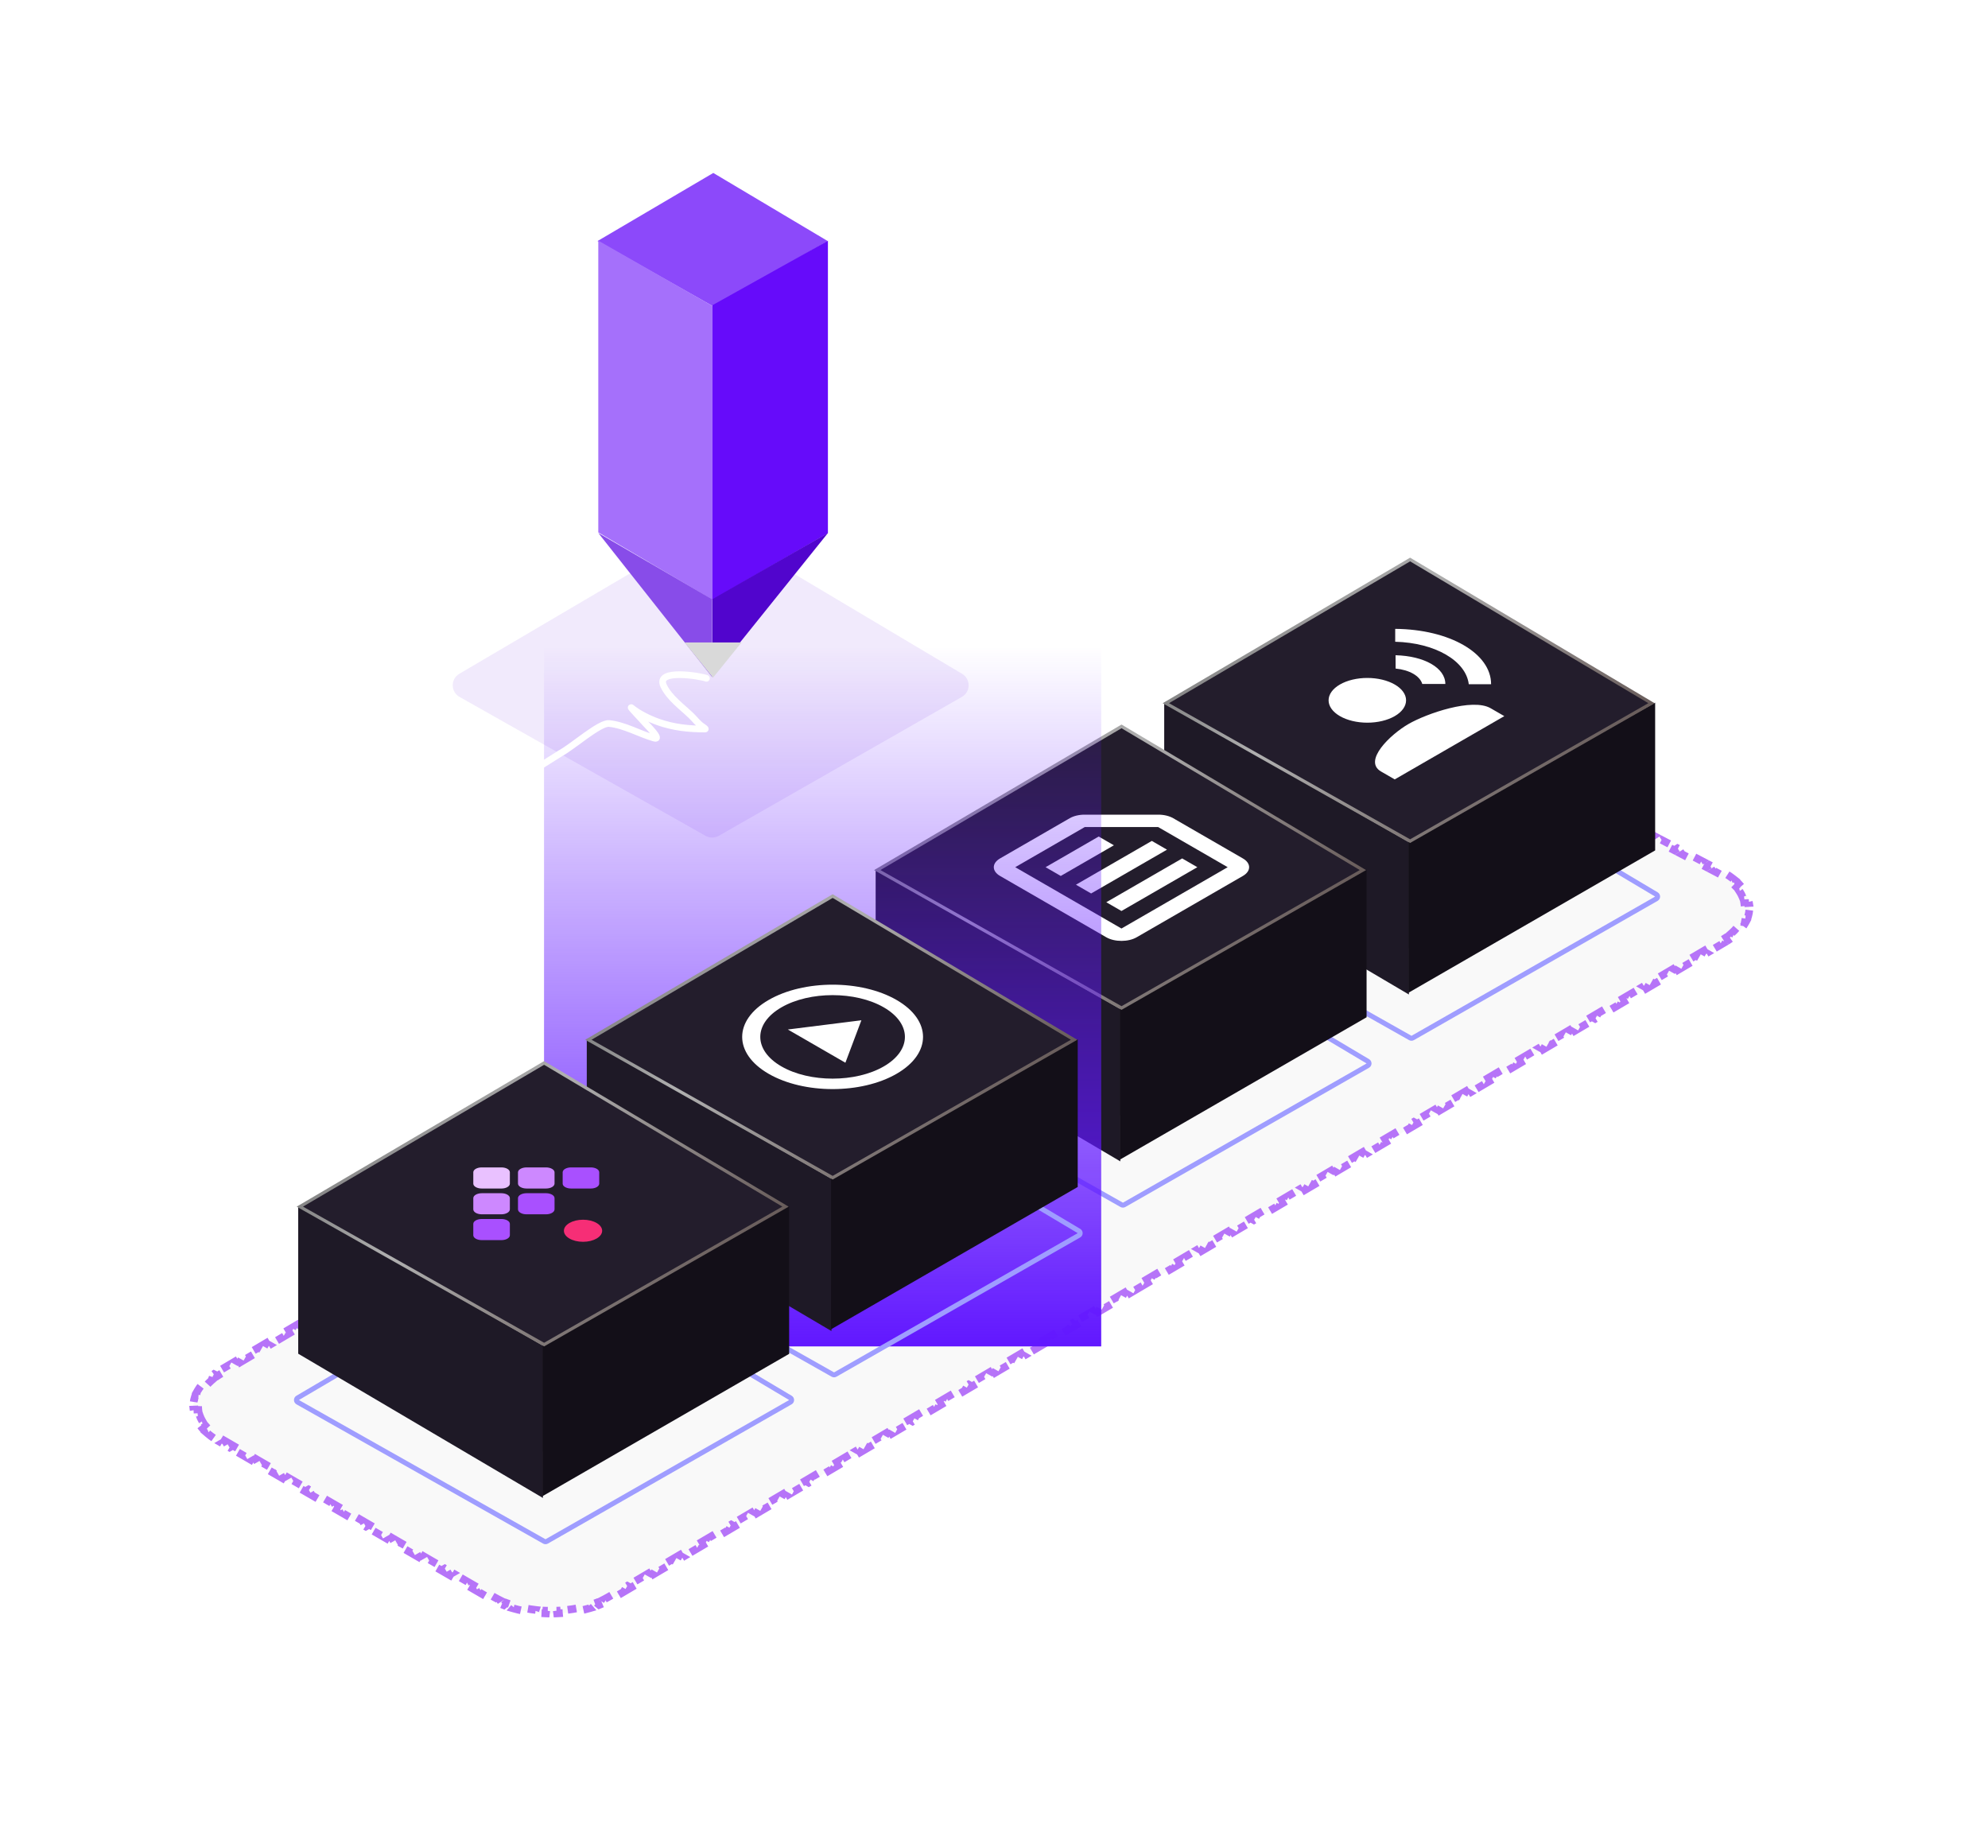 <svg width="596" height="554" viewBox="0 0 596 554" fill="none" xmlns="http://www.w3.org/2000/svg">
<g filter="url(#filter0_b_6564_8844)">
<path d="M394.474 216.648C404.094 210.962 419.784 210.691 429.973 216.037L516.092 261.215C526.822 266.844 527.312 276.491 517.171 282.474L183.519 479.302C173.546 485.185 157.166 485.225 147.108 479.389L65.414 431.995C55.549 426.272 55.474 417.035 65.246 411.259L394.474 216.648Z" fill="#D9D9D9" fill-opacity="0.16"/>
<path d="M391.137 218.62L393.361 217.306L394.373 217.876L395.486 217.219C395.849 217.004 396.221 216.798 396.601 216.6L395.654 215.993C396.473 215.567 397.329 215.176 398.215 214.821L399.021 215.492C399.875 215.15 400.759 214.844 401.667 214.572L401.017 213.847C401.991 213.556 402.991 213.303 404.011 213.089L404.494 213.857C405.466 213.653 406.456 213.486 407.458 213.356L407.148 212.559C408.214 212.421 409.293 212.322 410.377 212.264L410.509 213.077C411.536 213.021 412.567 213.004 413.598 213.024L413.645 212.207C414.734 212.229 415.821 212.29 416.899 212.391L416.672 213.197C417.686 213.292 418.692 213.425 419.683 213.595L420.086 212.813C421.126 212.991 422.151 213.209 423.153 213.466L422.579 214.212C423.513 214.452 424.427 214.728 425.314 215.039L426.05 214.342C426.972 214.665 427.866 215.026 428.728 215.424L427.844 216.062C428.245 216.246 428.637 216.44 429.022 216.641L430.218 217.269L431.169 216.664L433.562 217.919L432.61 218.524L435.002 219.779L435.954 219.174L438.346 220.429L437.395 221.034L439.787 222.289L440.738 221.684L443.13 222.939L442.179 223.544L444.571 224.798L445.522 224.194L447.915 225.449L446.963 226.053L449.356 227.308L450.307 226.704L452.699 227.959L451.748 228.563L454.14 229.818L455.091 229.214L457.483 230.469L456.532 231.073L458.924 232.328L459.876 231.724L462.268 232.979L461.316 233.583L463.709 234.838L464.66 234.234L467.052 235.488L466.101 236.093L468.493 237.348L469.444 236.743L471.836 237.998L470.885 238.603L473.277 239.858L474.229 239.253L476.621 240.508L475.669 241.113L478.062 242.368L479.013 241.763L481.405 243.018L480.454 243.623L482.846 244.877L483.797 244.273L486.19 245.528L485.238 246.132L487.63 247.387L488.582 246.783L490.974 248.038L490.023 248.642L492.415 249.897L493.366 249.293L495.758 250.548L494.807 251.152L497.199 252.407L498.15 251.803L500.543 253.058L499.591 253.662L501.983 254.917L502.935 254.312L505.327 255.567L504.376 256.172L506.768 257.427L507.719 256.822L510.111 258.077L509.16 258.682L511.552 259.937L512.503 259.332L514.896 260.587L513.944 261.192L515.14 261.819C515.544 262.031 515.932 262.248 516.304 262.471L517.322 261.904C518.126 262.385 518.861 262.89 519.53 263.416L518.39 263.899C519.034 264.406 519.613 264.933 520.124 265.475L521.367 265.085C521.916 265.668 522.393 266.269 522.797 266.882L521.475 267.172C521.86 267.757 522.175 268.354 522.419 268.959L523.797 268.773C524.057 269.417 524.242 270.069 524.351 270.724L522.943 270.803C523.046 271.423 523.078 272.047 523.038 272.671L524.451 272.701C524.409 273.359 524.29 274.016 524.096 274.668L522.702 274.529C522.519 275.141 522.265 275.748 521.94 276.345L523.29 276.59C522.949 277.215 522.533 277.831 522.044 278.431L520.764 278.084C520.309 278.643 519.785 279.188 519.193 279.716L520.38 280.16C519.766 280.707 519.083 281.236 518.33 281.744L517.256 281.212C516.906 281.447 516.541 281.678 516.16 281.902L515.048 282.559L516.059 283.13L513.834 284.442L512.823 283.871L510.599 285.183L511.61 285.754L509.386 287.066L508.375 286.495L506.15 287.807L507.161 288.379L504.937 289.691L503.926 289.119L501.702 290.432L502.713 291.003L500.488 292.315L499.477 291.744L497.253 293.056L498.264 293.627L496.04 294.939L495.029 294.368L492.804 295.68L493.815 296.252L491.591 297.564L490.58 296.993L488.356 298.305L489.367 298.876L487.142 300.188L486.131 299.617L483.907 300.929L484.918 301.5L482.694 302.813L481.683 302.241L479.458 303.553L480.469 304.125L478.245 305.437L477.234 304.866L475.01 306.178L476.021 306.749L473.796 308.061L472.785 307.49L470.561 308.802L471.572 309.373L469.348 310.686L468.337 310.114L466.112 311.427L467.123 311.998L464.899 313.31L463.888 312.739L461.664 314.051L462.675 314.622L460.45 315.934L459.439 315.363L457.215 316.675L458.226 317.247L456.002 318.559L454.991 317.988L452.766 319.3L453.777 319.871L451.553 321.183L450.542 320.612L448.318 321.924L449.328 322.495L447.104 323.807L446.093 323.236L443.869 324.548L444.88 325.12L442.655 326.432L441.644 325.861L439.42 327.173L440.431 327.744L438.207 329.056L437.196 328.485L434.971 329.797L435.982 330.368L433.758 331.681L432.747 331.109L430.523 332.422L431.534 332.993L429.309 334.305L428.298 333.734L426.074 335.046L427.085 335.617L424.861 336.929L423.85 336.358L421.625 337.67L422.636 338.242L420.412 339.554L419.401 338.982L417.177 340.295L418.188 340.866L415.963 342.178L414.952 341.607L412.728 342.919L413.739 343.49L411.515 344.802L410.504 344.231L408.279 345.543L409.29 346.115L407.066 347.427L406.055 346.856L403.831 348.168L404.842 348.739L402.617 350.051L401.606 349.48L399.382 350.792L400.393 351.363L398.169 352.676L397.158 352.104L394.933 353.416L395.944 353.988L393.72 355.3L392.709 354.729L390.485 356.041L391.496 356.612L389.271 357.924L388.26 357.353L386.036 358.665L387.047 359.236L384.822 360.549L383.812 359.977L381.587 361.29L382.598 361.861L380.374 363.173L379.363 362.602L377.138 363.914L378.149 364.485L375.925 365.797L374.914 365.226L372.69 366.538L373.701 367.11L371.476 368.422L370.465 367.851L368.241 369.163L369.252 369.734L367.028 371.046L366.017 370.475L363.792 371.787L364.803 372.358L362.579 373.671L361.568 373.099L359.344 374.412L360.355 374.983L358.13 376.295L357.119 375.724L354.895 377.036L355.906 377.607L353.682 378.919L352.671 378.348L350.446 379.66L351.457 380.232L349.233 381.544L348.222 380.972L345.997 382.285L347.008 382.856L344.784 384.168L343.773 383.597L341.549 384.909L342.56 385.48L340.335 386.792L339.324 386.221L337.1 387.533L338.111 388.105L335.887 389.417L334.876 388.846L332.651 390.158L333.662 390.729L331.438 392.041L330.427 391.47L328.203 392.782L329.214 393.353L326.989 394.666L325.978 394.094L323.754 395.407L324.765 395.978L322.541 397.29L321.53 396.719L319.305 398.031L320.316 398.602L318.092 399.914L317.081 399.343L314.857 400.655L315.867 401.227L313.643 402.539L312.632 401.968L310.408 403.28L311.419 403.851L309.194 405.163L308.183 404.592L305.959 405.904L306.97 406.475L304.746 407.788L303.735 407.216L301.51 408.528L302.521 409.1L300.297 410.412L299.286 409.841L297.062 411.153L298.073 411.724L295.848 413.036L294.837 412.465L292.613 413.777L293.624 414.348L291.4 415.661L290.389 415.089L288.164 416.402L289.175 416.973L286.951 418.285L285.94 417.714L283.716 419.026L284.727 419.597L282.502 420.909L281.491 420.338L279.267 421.65L280.278 422.222L278.054 423.534L277.043 422.963L274.818 424.275L275.829 424.846L273.605 426.158L272.594 425.587L270.37 426.899L271.38 427.47L269.156 428.783L268.145 428.211L265.921 429.523L266.932 430.095L264.707 431.407L263.696 430.836L261.472 432.148L262.483 432.719L260.259 434.031L259.248 433.46L257.023 434.772L258.034 435.343L255.81 436.656L254.799 436.084L252.575 437.397L253.586 437.968L251.361 439.28L250.35 438.709L248.126 440.021L249.137 440.592L246.913 441.904L245.902 441.333L243.677 442.645L244.688 443.217L242.464 444.529L241.453 443.958L239.229 445.27L240.24 445.841L238.015 447.153L237.004 446.582L234.78 447.894L235.791 448.465L233.567 449.778L232.556 449.206L230.331 450.518L231.342 451.09L229.118 452.402L228.107 451.831L225.883 453.143L226.893 453.714L224.669 455.026L223.658 454.455L221.434 455.767L222.445 456.338L220.22 457.651L219.209 457.079L216.985 458.392L217.996 458.963L215.772 460.275L214.761 459.704L212.536 461.016L213.547 461.587L211.323 462.899L210.312 462.328L208.088 463.64L209.099 464.212L206.874 465.524L205.863 464.953L203.639 466.265L204.65 466.836L202.426 468.148L201.415 467.577L199.19 468.889L200.201 469.46L197.977 470.773L196.966 470.201L194.742 471.513L195.753 472.085L193.528 473.397L192.517 472.826L190.293 474.138L191.304 474.709L189.08 476.021L188.069 475.45L185.844 476.762L186.855 477.333L184.631 478.646L183.62 478.074L182.508 478.73C182.132 478.952 181.747 479.165 181.354 479.368L182.298 479.976C181.45 480.416 180.563 480.816 179.644 481.179L178.847 480.504C177.961 480.854 177.043 481.165 176.102 481.439L176.738 482.168C175.726 482.462 174.688 482.715 173.63 482.926L173.167 482.155C172.158 482.356 171.131 482.518 170.093 482.641L170.375 483.441C169.27 483.571 168.153 483.659 167.032 483.704L166.933 482.889C165.872 482.932 164.807 482.935 163.745 482.897L163.658 483.712C162.536 483.672 161.417 483.59 160.311 483.465L160.582 482.664C159.541 482.546 158.512 482.389 157.501 482.193L157.049 482.966C155.988 482.76 154.946 482.512 153.93 482.223L154.556 481.491C153.61 481.222 152.688 480.915 151.797 480.57L151.009 481.248C150.085 480.89 149.192 480.493 148.338 480.058L149.274 479.446C148.877 479.244 148.489 479.033 148.111 478.813L146.976 478.155L145.973 478.731L143.704 477.415L144.707 476.839L142.437 475.522L141.435 476.098L139.165 474.782L140.168 474.206L137.899 472.889L136.896 473.465L134.627 472.149L135.63 471.573L133.36 470.256L132.358 470.832L130.088 469.516L131.091 468.939L128.822 467.623L127.819 468.199L125.55 466.883L126.553 466.306L124.283 464.99L123.281 465.566L121.011 464.249L122.014 463.673L119.745 462.357L118.742 462.933L116.473 461.616L117.475 461.04L115.206 459.724L114.203 460.3L111.934 458.983L112.937 458.407L110.668 457.091L109.665 457.667L107.396 456.35L108.398 455.774L106.129 454.458L105.126 455.034L102.857 453.717L103.86 453.141L101.591 451.825L100.588 452.401L98.319 451.084L99.321 450.508L97.052 449.192L96.049 449.768L93.78 448.451L94.783 447.875L92.513 446.559L91.511 447.135L89.242 445.818L90.244 445.242L87.975 443.926L86.972 444.502L84.703 443.185L85.706 442.609L83.436 441.292L82.434 441.869L80.164 440.552L81.167 439.976L78.898 438.659L77.895 439.236L75.626 437.919L76.629 437.343L74.359 436.026L73.357 436.603L71.087 435.286L72.09 434.71L69.821 433.393L68.818 433.969L66.549 432.653L67.552 432.077L66.417 431.419C66.045 431.203 65.688 430.982 65.346 430.756L64.281 431.294C63.544 430.808 62.872 430.3 62.263 429.775L63.439 429.321C62.853 428.816 62.331 428.292 61.872 427.756L60.604 428.118C60.111 427.542 59.687 426.951 59.333 426.35L60.672 426.086C60.334 425.513 60.062 424.93 59.857 424.34L58.47 424.501C58.251 423.874 58.104 423.24 58.028 422.604L59.439 422.547C59.367 421.945 59.362 421.341 59.424 420.738L58.012 420.689C58.078 420.053 58.215 419.418 58.423 418.79L59.813 418.943C60.009 418.352 60.271 417.768 60.6 417.193L59.256 416.937C59.601 416.333 60.016 415.74 60.499 415.162L61.773 415.517C62.223 414.978 62.737 414.452 63.315 413.943L62.132 413.495C62.731 412.967 63.395 412.456 64.125 411.966L65.198 412.498C65.536 412.27 65.89 412.047 66.258 411.83L67.371 411.172L66.359 410.601L68.583 409.286L69.595 409.857L71.82 408.542L70.808 407.971L73.032 406.656L74.044 407.227L76.269 405.912L75.257 405.341L77.481 404.027L78.493 404.597L80.718 403.282L79.706 402.712L81.93 401.397L82.942 401.967L85.167 400.652L84.155 400.082L86.379 398.767L87.391 399.337L89.616 398.023L88.604 397.452L90.828 396.137L91.84 396.708L94.065 395.393L93.053 394.822L95.277 393.507L96.289 394.078L98.514 392.763L97.502 392.192L99.726 390.877L100.738 391.448L102.963 390.133L101.951 389.562L104.175 388.247L105.187 388.818L107.412 387.503L106.4 386.932L108.624 385.618L109.636 386.188L111.861 384.873L110.849 384.303L113.073 382.988L114.085 383.558L116.31 382.243L115.298 381.673L117.522 380.358L118.534 380.928L120.759 379.614L119.747 379.043L121.971 377.728L122.983 378.299L125.208 376.984L124.196 376.413L126.42 375.098L127.432 375.669L129.657 374.354L128.645 373.783L130.869 372.468L131.881 373.039L134.106 371.724L133.094 371.153L135.318 369.838L136.33 370.409L138.555 369.094L137.543 368.523L139.767 367.208L140.779 367.779L143.004 366.464L141.992 365.894L144.216 364.579L145.228 365.149L147.453 363.834L146.441 363.264L148.665 361.949L149.677 362.519L151.902 361.204L150.89 360.634L153.114 359.319L154.126 359.89L156.351 358.575L155.339 358.004L157.563 356.689L158.575 357.26L160.8 355.945L159.788 355.374L162.012 354.059L163.024 354.63L165.249 353.315L164.237 352.744L166.461 351.429L167.473 352L169.698 350.685L168.686 350.114L170.91 348.799L171.922 349.37L174.147 348.055L173.135 347.484L175.359 346.17L176.371 346.74L178.596 345.425L177.584 344.855L179.808 343.54L180.82 344.11L183.045 342.795L182.033 342.225L184.257 340.91L185.269 341.48L187.494 340.166L186.482 339.595L188.706 338.28L189.718 338.851L191.943 337.536L190.931 336.965L193.155 335.65L194.167 336.221L196.392 334.906L195.38 334.335L197.604 333.02L198.616 333.591L200.841 332.276L199.829 331.705L202.053 330.39L203.065 330.961L205.29 329.646L204.278 329.075L206.502 327.76L207.514 328.331L209.739 327.016L208.727 326.445L210.951 325.131L211.963 325.701L214.188 324.386L213.176 323.816L215.401 322.501L216.412 323.071L218.637 321.756L217.625 321.186L219.85 319.871L220.861 320.441L223.086 319.126L222.074 318.556L224.299 317.241L225.311 317.812L227.535 316.497L226.523 315.926L228.748 314.611L229.76 315.182L231.984 313.867L230.972 313.296L233.197 311.981L234.209 312.552L236.433 311.237L235.421 310.666L237.646 309.351L238.658 309.922L240.882 308.607L239.87 308.036L242.095 306.721L243.107 307.292L245.331 305.977L244.319 305.406L246.544 304.092L247.556 304.662L249.78 303.347L248.768 302.777L250.993 301.462L252.005 302.032L254.229 300.717L253.217 300.147L255.442 298.832L256.454 299.402L258.678 298.087L257.666 297.517L259.891 296.202L260.903 296.773L263.127 295.458L262.115 294.887L264.34 293.572L265.352 294.143L267.576 292.828L266.564 292.257L268.789 290.942L269.801 291.513L272.025 290.198L271.013 289.627L273.238 288.312L274.25 288.883L276.474 287.568L275.462 286.997L277.687 285.682L278.699 286.253L280.923 284.938L279.911 284.367L282.136 283.052L283.148 283.623L285.372 282.308L284.36 281.738L286.585 280.423L287.597 280.993L289.821 279.678L288.809 279.108L291.034 277.793L292.046 278.363L294.27 277.048L293.258 276.478L295.483 275.163L296.495 275.734L298.719 274.419L297.707 273.848L299.932 272.533L300.944 273.104L303.168 271.789L302.156 271.218L304.381 269.903L305.393 270.474L307.617 269.159L306.605 268.588L308.83 267.273L309.842 267.844L312.066 266.529L311.054 265.958L313.279 264.643L314.291 265.214L316.515 263.899L315.503 263.328L317.728 262.013L318.74 262.584L320.964 261.269L319.953 260.699L322.177 259.384L323.189 259.954L325.413 258.639L324.402 258.069L326.626 256.754L327.638 257.324L329.863 256.009L328.851 255.439L331.075 254.124L332.087 254.694L334.312 253.38L333.3 252.809L335.524 251.494L336.536 252.065L338.761 250.75L337.749 250.179L339.973 248.864L340.985 249.435L343.21 248.12L342.198 247.549L344.422 246.234L345.434 246.805L347.659 245.49L346.647 244.919L348.871 243.604L349.883 244.175L352.108 242.86L351.096 242.289L353.32 240.974L354.332 241.545L356.557 240.23L355.545 239.659L357.769 238.345L358.781 238.915L361.006 237.6L359.994 237.03L362.218 235.715L363.23 236.285L365.455 234.97L364.443 234.4L366.667 233.085L367.679 233.655L369.904 232.341L368.892 231.77L371.116 230.455L372.128 231.026L374.353 229.711L373.341 229.14L375.565 227.825L376.577 228.396L378.802 227.081L377.79 226.51L380.014 225.195L381.026 225.766L383.251 224.451L382.239 223.88L384.463 222.565L385.475 223.136L387.7 221.821L386.688 221.25L388.912 219.935L389.924 220.506L392.149 219.191L391.137 218.62Z" stroke="#B674F8" stroke-width="2.31" stroke-dasharray="2.61 2.61"/>
</g>
<path d="M422.798 311.186C423.026 311.315 423.305 311.314 423.533 311.184L496.579 269.443C496.809 269.312 496.952 269.069 496.954 268.804C496.956 268.54 496.818 268.294 496.591 268.159L423.544 224.679C423.311 224.54 423.021 224.539 422.787 224.677L348.865 268.157C348.636 268.291 348.496 268.538 348.499 268.804C348.501 269.07 348.645 269.314 348.877 269.445L422.798 311.186Z" stroke="#9F9DFF" stroke-width="1.487" stroke-linejoin="round"/>
<g filter="url(#filter1_d_6564_8844)">
<path d="M385.261 269.451C375.452 263.789 369.942 256.109 369.942 248.101C369.942 240.093 375.452 232.413 385.261 226.75L422.245 205.399L459.229 226.75C469.037 232.413 474.548 240.093 474.548 248.101C474.548 256.109 469.037 263.789 459.229 269.451C449.42 275.114 436.116 278.295 422.245 278.295C408.373 278.295 395.07 275.114 385.261 269.451V269.451Z" fill="#A8A6A6"/>
</g>
<path d="M422.388 252.519L422.388 298.159L349.029 254.916L349.029 210.563L422.388 252.519Z" fill="#1E1926"/>
<path d="M422.244 251.924L422.244 297.641L496.212 254.956L496.212 210.652L422.244 251.924Z" fill="#130F18"/>
<path d="M422.748 252.177L349.512 210.823L422.748 167.746L495.117 210.823L422.748 252.177Z" fill="#231D2C" stroke="url(#paint0_linear_6564_8844)" stroke-width="0.952"/>
<g clip-path="url(#clip0_6564_8844)">
<path d="M401.71 205.217C403.889 203.959 406.843 203.252 409.924 203.252C413.005 203.252 415.959 203.959 418.137 205.217C420.316 206.474 421.54 208.18 421.54 209.959C421.54 211.737 420.316 213.443 418.137 214.701C415.959 215.958 413.005 216.665 409.924 216.665C406.843 216.665 403.889 215.958 401.71 214.701C399.532 213.443 398.308 211.737 398.308 209.959C398.308 208.18 399.532 206.474 401.71 205.217ZM422.244 217.072C427.727 213.906 441.423 209.176 446.885 212.33L450.992 214.701L418.137 233.669L414.031 231.298C408.569 228.145 416.762 220.237 422.244 217.072ZM418.384 196.444C427.049 196.657 433.312 200.273 433.312 205.062L426.392 205.051C425.694 202.656 422.552 200.842 418.404 200.439L418.384 196.444ZM418.281 188.536C434.667 188.678 447.049 195.898 447.029 205.134L440.335 205.134C439.493 198.08 430.17 192.697 418.281 192.401L418.281 188.536Z" fill="white"/>
</g>
<path d="M211.533 250.593L137.766 208.939C135.082 207.424 135.048 203.57 137.705 202.008L211.471 158.619C212.729 157.879 214.291 157.883 215.545 158.63L288.439 202.019C291.071 203.586 291.037 207.409 288.378 208.929L215.484 250.583C214.261 251.282 212.76 251.286 211.533 250.593Z" fill="#DAC8F7" fill-opacity="0.39"/>
<path d="M336.286 361.216C336.515 361.345 336.794 361.344 337.021 361.214L410.068 319.473C410.297 319.342 410.44 319.099 410.442 318.834C410.445 318.57 410.306 318.324 410.079 318.189L337.032 274.709C336.799 274.57 336.509 274.569 336.275 274.707L262.353 318.187C262.124 318.322 261.985 318.569 261.987 318.834C261.989 319.1 262.133 319.344 262.365 319.475L336.286 361.216Z" stroke="#9F9DFF" stroke-width="1.487" stroke-linejoin="round"/>
<g filter="url(#filter2_d_6564_8844)">
<path d="M298.749 319.482C288.941 313.819 283.43 306.139 283.43 298.131C283.43 290.123 288.941 282.443 298.749 276.78L335.733 255.43L372.717 276.78C382.525 282.443 388.036 290.123 388.036 298.131C388.036 306.139 382.525 313.819 372.717 319.482C362.908 325.144 349.605 328.325 335.733 328.325C321.861 328.325 308.558 325.144 298.749 319.482V319.482Z" fill="#A8A6A6"/>
</g>
<path d="M335.876 302.55L335.876 348.189L262.518 304.946L262.518 260.594L335.876 302.55Z" fill="#1E1926"/>
<path d="M335.732 301.955L335.732 347.671L409.7 304.986L409.7 260.682L335.732 301.955Z" fill="#130F18"/>
<path d="M336.236 302.207L263 260.853L336.236 217.776L408.606 260.853L336.236 302.207Z" fill="#231D2C" stroke="url(#paint1_linear_6564_8844)" stroke-width="0.952"/>
<g clip-path="url(#clip1_6564_8844)">
<path d="M325.227 247.945L347.201 247.945L368.061 259.989L336.214 278.376L304.367 259.989L325.227 247.945ZM320.677 245.319L299.817 257.362C297.315 258.807 297.315 261.171 299.817 262.616L331.665 281.003C334.167 282.447 338.261 282.447 340.764 281.003L372.611 262.616C375.113 261.171 375.113 258.807 372.611 257.362L351.751 245.319C350.545 244.623 348.908 244.229 347.201 244.242L325.227 244.242C323.521 244.229 321.883 244.623 320.677 245.319ZM331.665 270.496L354.413 257.362L358.962 259.989L336.214 273.123L331.665 270.496ZM322.565 265.242L345.313 252.109L349.863 254.735L327.115 267.869L322.565 265.242ZM313.466 259.989L329.39 250.795L333.939 253.422L318.016 262.616L313.466 259.989Z" fill="white"/>
</g>
<path d="M200.561 280.614L134.93 246.961" stroke="white" stroke-width="2" stroke-linecap="round" stroke-linejoin="round"/>
<path d="M209.726 286.594L194.974 284.312L205.773 278.077L209.726 286.594Z" fill="white"/>
<g filter="url(#filter3_f_6564_8844)">
<rect width="167.04" height="209.88" transform="matrix(-1 0 0 1 330.141 193.781)" fill="url(#paint2_linear_6564_8844)"/>
</g>
<path d="M168.037 225.824L134.547 246.871" stroke="white" stroke-width="2" stroke-linejoin="round"/>
<path d="M213.848 91.86L179.145 72.264L213.848 51.852L248.141 72.264L213.848 91.86Z" fill="#8C49FA"/>
<path d="M213.679 91.765V179.843L179.365 159.615V72.139L213.679 91.765Z" fill="#A570FB"/>
<path d="M213.611 91.486V179.812L248.21 159.846V72.18L213.611 91.486Z" fill="#660BFA"/>
<path d="M213.478 202.961V179.649L179.377 159.805L213.478 202.961Z" fill="#884CE9"/>
<path d="M213.544 202.961V179.649L248.211 159.805L213.544 202.961Z" fill="#5105CD"/>
<g style="mix-blend-mode:overlay">
<path d="M213.76 203.186L205.215 192.614H222.305L213.76 203.186Z" fill="#D9D9D9"/>
</g>
<path d="M211.782 203.367C210.606 202.814 196.41 200.238 198.959 205.619C200.688 209.27 204.464 211.887 207.278 214.627C208.358 215.678 209.374 217.07 210.656 217.879C210.817 217.981 211.66 218.567 211.407 218.567C206.479 218.567 201.898 218.093 197.27 216.441C194.714 215.528 191.49 213.969 189.389 212.25C188.305 211.363 192.812 216.064 193.517 216.91C193.743 217.181 198.659 222.016 196.113 221.288C191.645 220.012 187.258 217.375 182.602 216.91C179.805 216.63 171.658 223.869 168.103 225.782" stroke="white" stroke-width="2" stroke-linecap="round" stroke-linejoin="round"/>
<path d="M249.685 412.092C249.913 412.221 250.192 412.22 250.419 412.09L323.466 370.349C323.696 370.218 323.838 369.974 323.841 369.71C323.843 369.446 323.705 369.2 323.477 369.064L250.431 325.584C250.198 325.446 249.907 325.445 249.674 325.583L175.752 369.063C175.523 369.197 175.383 369.444 175.385 369.71C175.388 369.976 175.532 370.22 175.763 370.351L249.685 412.092Z" stroke="#9F9DFF" stroke-width="1.487" stroke-linejoin="round"/>
<g filter="url(#filter4_d_6564_8844)">
<path d="M212.148 370.357C202.339 364.695 196.829 357.015 196.829 349.007C196.829 340.999 202.339 333.318 212.148 327.656L249.132 306.305L286.115 327.656C295.924 333.318 301.434 340.999 301.434 349.007C301.434 357.015 295.924 364.695 286.115 370.357C276.307 376.02 263.003 379.201 249.132 379.201C235.26 379.201 221.956 376.02 212.148 370.357V370.357Z" fill="#A8A6A6"/>
</g>
<path d="M249.275 353.425L249.275 399.065L175.916 355.822L175.916 311.469L249.275 353.425Z" fill="#1E1926"/>
<path d="M249.131 352.83L249.131 398.547L323.098 355.862L323.098 311.558L249.131 352.83Z" fill="#130F18"/>
<path d="M249.635 353.083L176.398 311.729L249.635 268.652L322.004 311.729L249.635 353.083Z" fill="#231D2C" stroke="url(#paint3_linear_6564_8844)" stroke-width="0.952"/>
<g clip-path="url(#clip2_6564_8844)">
<path d="M230.441 299.795C219.857 305.905 219.857 315.824 230.441 321.934C241.024 328.044 258.203 328.044 268.787 321.934C279.37 315.824 279.37 305.905 268.787 299.795C258.203 293.685 241.024 293.685 230.441 299.795ZM264.952 319.72C256.497 324.602 242.731 324.602 234.275 319.72C225.82 314.838 225.82 306.891 234.275 302.009C242.731 297.127 256.497 297.127 264.952 302.009C273.407 306.891 273.407 314.838 264.952 319.72ZM253.448 318.613L258.242 305.883L236.193 308.651L253.448 318.613Z" fill="white"/>
</g>
<path d="M163.173 462.122C163.401 462.251 163.68 462.25 163.908 462.12L236.954 420.379C237.184 420.248 237.327 420.005 237.329 419.74C237.331 419.476 237.193 419.23 236.966 419.095L163.919 375.615C163.686 375.476 163.396 375.475 163.162 375.613L89.24 419.093C89.011 419.228 88.871 419.474 88.874 419.74C88.876 420.006 89.02 420.25 89.252 420.381L163.173 462.122Z" stroke="#9F9DFF" stroke-width="1.487" stroke-linejoin="round"/>
<g filter="url(#filter5_d_6564_8844)">
<path d="M125.636 420.388C115.827 414.725 110.317 407.045 110.317 399.037C110.317 391.029 115.827 383.349 125.636 377.686L162.62 356.335L199.604 377.686C209.412 383.349 214.923 391.029 214.923 399.037C214.923 407.045 209.412 414.725 199.604 420.388C189.795 426.05 176.491 429.231 162.62 429.231C148.748 429.231 135.445 426.05 125.636 420.388V420.388Z" fill="#A8A6A6"/>
</g>
<path d="M162.763 403.456L162.763 449.095L89.404 405.852L89.404 361.5L162.763 403.456Z" fill="#1E1926"/>
<path d="M162.619 402.861L162.619 448.577L236.587 405.892L236.587 361.588L162.619 402.861Z" fill="#130F18"/>
<path d="M163.123 403.113L89.887 361.759L163.123 318.682L235.492 361.759L163.123 403.113Z" fill="#231D2C" stroke="url(#paint4_linear_6564_8844)" stroke-width="0.952"/>
<path d="M155.291 359.213C155.291 358.394 156.44 357.731 157.857 357.731L163.685 357.731C165.102 357.731 166.251 358.394 166.251 359.213L166.251 362.577C166.251 363.396 165.102 364.059 163.685 364.059L157.857 364.059C156.44 364.059 155.291 363.396 155.291 362.577L155.291 359.213Z" fill="#A950FF"/>
<path d="M168.687 351.452C168.687 350.648 169.816 349.996 171.208 349.996L177.127 349.996C178.519 349.996 179.648 350.648 179.648 351.452L179.648 354.869C179.648 355.673 178.519 356.324 177.127 356.324L171.208 356.324C169.816 356.324 168.687 355.673 168.687 354.869C168.687 354.065 168.687 351.452 168.687 351.452Z" fill="#A950FF"/>
<path d="M141.894 351.452C141.894 350.648 143.023 349.996 144.415 349.996L150.334 349.996C151.726 349.996 152.855 350.648 152.855 351.452L152.855 354.869C152.855 355.673 151.726 356.325 150.334 356.325L144.415 356.325C143.023 356.325 141.894 355.673 141.894 354.869L141.894 351.452Z" fill="#E9C1FF"/>
<path d="M150.289 357.731C151.706 357.731 152.856 358.394 152.856 359.212L152.856 362.577C152.856 363.395 151.706 364.059 150.289 364.059L144.462 364.059C143.044 364.059 141.895 363.395 141.895 362.577V359.212C141.895 358.394 143.044 357.731 144.462 357.731L150.289 357.731Z" fill="#CD88FF"/>
<path d="M150.334 365.465C151.726 365.465 152.855 366.117 152.855 366.92L152.855 370.338C152.855 371.142 151.726 371.793 150.334 371.793L144.415 371.793C143.023 371.793 141.894 371.142 141.894 370.338L141.894 366.92C141.894 366.117 143.023 365.465 144.415 365.465L150.334 365.465Z" fill="#A950FF"/>
<path d="M163.685 349.996C165.102 349.996 166.252 350.66 166.252 351.478L166.252 354.843C166.252 355.661 165.102 356.324 163.685 356.324L157.858 356.324C156.44 356.324 155.291 355.661 155.291 354.843L155.291 351.478C155.291 350.66 156.44 349.996 157.858 349.996L163.685 349.996Z" fill="#CD88FF"/>
<path d="M174.792 365.679C177.959 365.679 180.526 367.161 180.526 368.99C180.526 370.818 177.959 372.301 174.792 372.301C171.625 372.301 169.058 370.818 169.058 368.99C169.058 367.161 171.625 365.679 174.792 365.679Z" fill="#F62E76"/>
<defs>
<filter id="filter0_b_6564_8844" x="48.83" y="203.062" width="484.776" height="289.815" filterUnits="userSpaceOnUse" color-interpolation-filters="sRGB">
<feFlood flood-opacity="0" result="BackgroundImageFix"/>
<feGaussianBlur in="BackgroundImageFix" stdDeviation="4.569"/>
<feComposite in2="SourceAlpha" operator="in" result="effect1_backgroundBlur_6564_8844"/>
<feBlend mode="normal" in="SourceGraphic" in2="effect1_backgroundBlur_6564_8844" result="shape"/>
</filter>
<filter id="filter1_d_6564_8844" x="298.259" y="139.679" width="247.97" height="216.26" filterUnits="userSpaceOnUse" color-interpolation-filters="sRGB">
<feFlood flood-opacity="0" result="BackgroundImageFix"/>
<feColorMatrix in="SourceAlpha" type="matrix" values="0 0 0 0 0 0 0 0 0 0 0 0 0 0 0 0 0 0 127 0" result="hardAlpha"/>
<feOffset dy="5.962"/>
<feGaussianBlur stdDeviation="35.841"/>
<feComposite in2="hardAlpha" operator="out"/>
<feColorMatrix type="matrix" values="0 0 0 0 0.611 0 0 0 0 0.564 0 0 0 0 0.555 0 0 0 1 0"/>
<feBlend mode="normal" in2="BackgroundImageFix" result="effect1_dropShadow_6564_8844"/>
<feBlend mode="normal" in="SourceGraphic" in2="effect1_dropShadow_6564_8844" result="shape"/>
</filter>
<filter id="filter2_d_6564_8844" x="211.748" y="189.709" width="247.97" height="216.26" filterUnits="userSpaceOnUse" color-interpolation-filters="sRGB">
<feFlood flood-opacity="0" result="BackgroundImageFix"/>
<feColorMatrix in="SourceAlpha" type="matrix" values="0 0 0 0 0 0 0 0 0 0 0 0 0 0 0 0 0 0 127 0" result="hardAlpha"/>
<feOffset dy="5.962"/>
<feGaussianBlur stdDeviation="35.841"/>
<feComposite in2="hardAlpha" operator="out"/>
<feColorMatrix type="matrix" values="0 0 0 0 0.611 0 0 0 0 0.564 0 0 0 0 0.555 0 0 0 1 0"/>
<feBlend mode="normal" in2="BackgroundImageFix" result="effect1_dropShadow_6564_8844"/>
<feBlend mode="normal" in="SourceGraphic" in2="effect1_dropShadow_6564_8844" result="shape"/>
</filter>
<filter id="filter3_f_6564_8844" x="13.102" y="43.781" width="467.039" height="509.88" filterUnits="userSpaceOnUse" color-interpolation-filters="sRGB">
<feFlood flood-opacity="0" result="BackgroundImageFix"/>
<feBlend mode="normal" in="SourceGraphic" in2="BackgroundImageFix" result="shape"/>
<feGaussianBlur stdDeviation="75" result="effect1_foregroundBlur_6564_8844"/>
</filter>
<filter id="filter4_d_6564_8844" x="125.146" y="240.585" width="247.97" height="216.26" filterUnits="userSpaceOnUse" color-interpolation-filters="sRGB">
<feFlood flood-opacity="0" result="BackgroundImageFix"/>
<feColorMatrix in="SourceAlpha" type="matrix" values="0 0 0 0 0 0 0 0 0 0 0 0 0 0 0 0 0 0 127 0" result="hardAlpha"/>
<feOffset dy="5.962"/>
<feGaussianBlur stdDeviation="35.841"/>
<feComposite in2="hardAlpha" operator="out"/>
<feColorMatrix type="matrix" values="0 0 0 0 0.611 0 0 0 0 0.564 0 0 0 0 0.555 0 0 0 1 0"/>
<feBlend mode="normal" in2="BackgroundImageFix" result="effect1_dropShadow_6564_8844"/>
<feBlend mode="normal" in="SourceGraphic" in2="effect1_dropShadow_6564_8844" result="shape"/>
</filter>
<filter id="filter5_d_6564_8844" x="38.634" y="290.615" width="247.97" height="216.26" filterUnits="userSpaceOnUse" color-interpolation-filters="sRGB">
<feFlood flood-opacity="0" result="BackgroundImageFix"/>
<feColorMatrix in="SourceAlpha" type="matrix" values="0 0 0 0 0 0 0 0 0 0 0 0 0 0 0 0 0 0 127 0" result="hardAlpha"/>
<feOffset dy="5.962"/>
<feGaussianBlur stdDeviation="35.841"/>
<feComposite in2="hardAlpha" operator="out"/>
<feColorMatrix type="matrix" values="0 0 0 0 0.611 0 0 0 0 0.564 0 0 0 0 0.555 0 0 0 1 0"/>
<feBlend mode="normal" in2="BackgroundImageFix" result="effect1_dropShadow_6564_8844"/>
<feBlend mode="normal" in="SourceGraphic" in2="effect1_dropShadow_6564_8844" result="shape"/>
</filter>
<linearGradient id="paint0_linear_6564_8844" x1="218.583" y1="179.129" x2="430.943" y2="379.206" gradientUnits="userSpaceOnUse">
<stop offset="0.016" stop-color="#F3F2F2"/>
<stop offset="0.13" stop-color="#ECECEC"/>
<stop offset="0.13" stop-color="#F7F7F7"/>
<stop offset="0.234" stop-color="#444444"/>
<stop offset="0.505" stop-color="#B0B0B0"/>
<stop offset="0.766" stop-color="#685C5A"/>
</linearGradient>
<linearGradient id="paint1_linear_6564_8844" x1="132.071" y1="229.159" x2="344.431" y2="429.236" gradientUnits="userSpaceOnUse">
<stop offset="0.016" stop-color="#F3F2F2"/>
<stop offset="0.13" stop-color="#ECECEC"/>
<stop offset="0.13" stop-color="#F7F7F7"/>
<stop offset="0.234" stop-color="#444444"/>
<stop offset="0.505" stop-color="#B0B0B0"/>
<stop offset="0.766" stop-color="#685C5A"/>
</linearGradient>
<linearGradient id="paint2_linear_6564_8844" x1="83.52" y1="0" x2="83.52" y2="209.88" gradientUnits="userSpaceOnUse">
<stop stop-color="#6218FF" stop-opacity="0"/>
<stop offset="1" stop-color="#6117FF"/>
</linearGradient>
<linearGradient id="paint3_linear_6564_8844" x1="45.469" y1="280.035" x2="257.829" y2="480.112" gradientUnits="userSpaceOnUse">
<stop offset="0.016" stop-color="#F3F2F2"/>
<stop offset="0.13" stop-color="#ECECEC"/>
<stop offset="0.13" stop-color="#F7F7F7"/>
<stop offset="0.234" stop-color="#444444"/>
<stop offset="0.505" stop-color="#B0B0B0"/>
<stop offset="0.766" stop-color="#685C5A"/>
</linearGradient>
<linearGradient id="paint4_linear_6564_8844" x1="-41.042" y1="330.065" x2="171.318" y2="530.142" gradientUnits="userSpaceOnUse">
<stop offset="0.016" stop-color="#F3F2F2"/>
<stop offset="0.13" stop-color="#ECECEC"/>
<stop offset="0.13" stop-color="#F7F7F7"/>
<stop offset="0.234" stop-color="#444444"/>
<stop offset="0.505" stop-color="#B0B0B0"/>
<stop offset="0.766" stop-color="#685C5A"/>
</linearGradient>
<clipPath id="clip0_6564_8844">
<rect width="56.905" height="56.905" fill="white" transform="matrix(0.866 -0.5 0.866 0.5 372.963 209.959)"/>
</clipPath>
<clipPath id="clip1_6564_8844">
<rect width="63.041" height="63.041" fill="white" transform="matrix(0.866 -0.5 0.866 0.5 281.619 259.989)"/>
</clipPath>
<clipPath id="clip2_6564_8844">
<rect width="53.134" height="53.134" fill="white" transform="matrix(0.866 -0.5 0.866 0.5 203.598 310.865)"/>
</clipPath>
</defs>
</svg>
